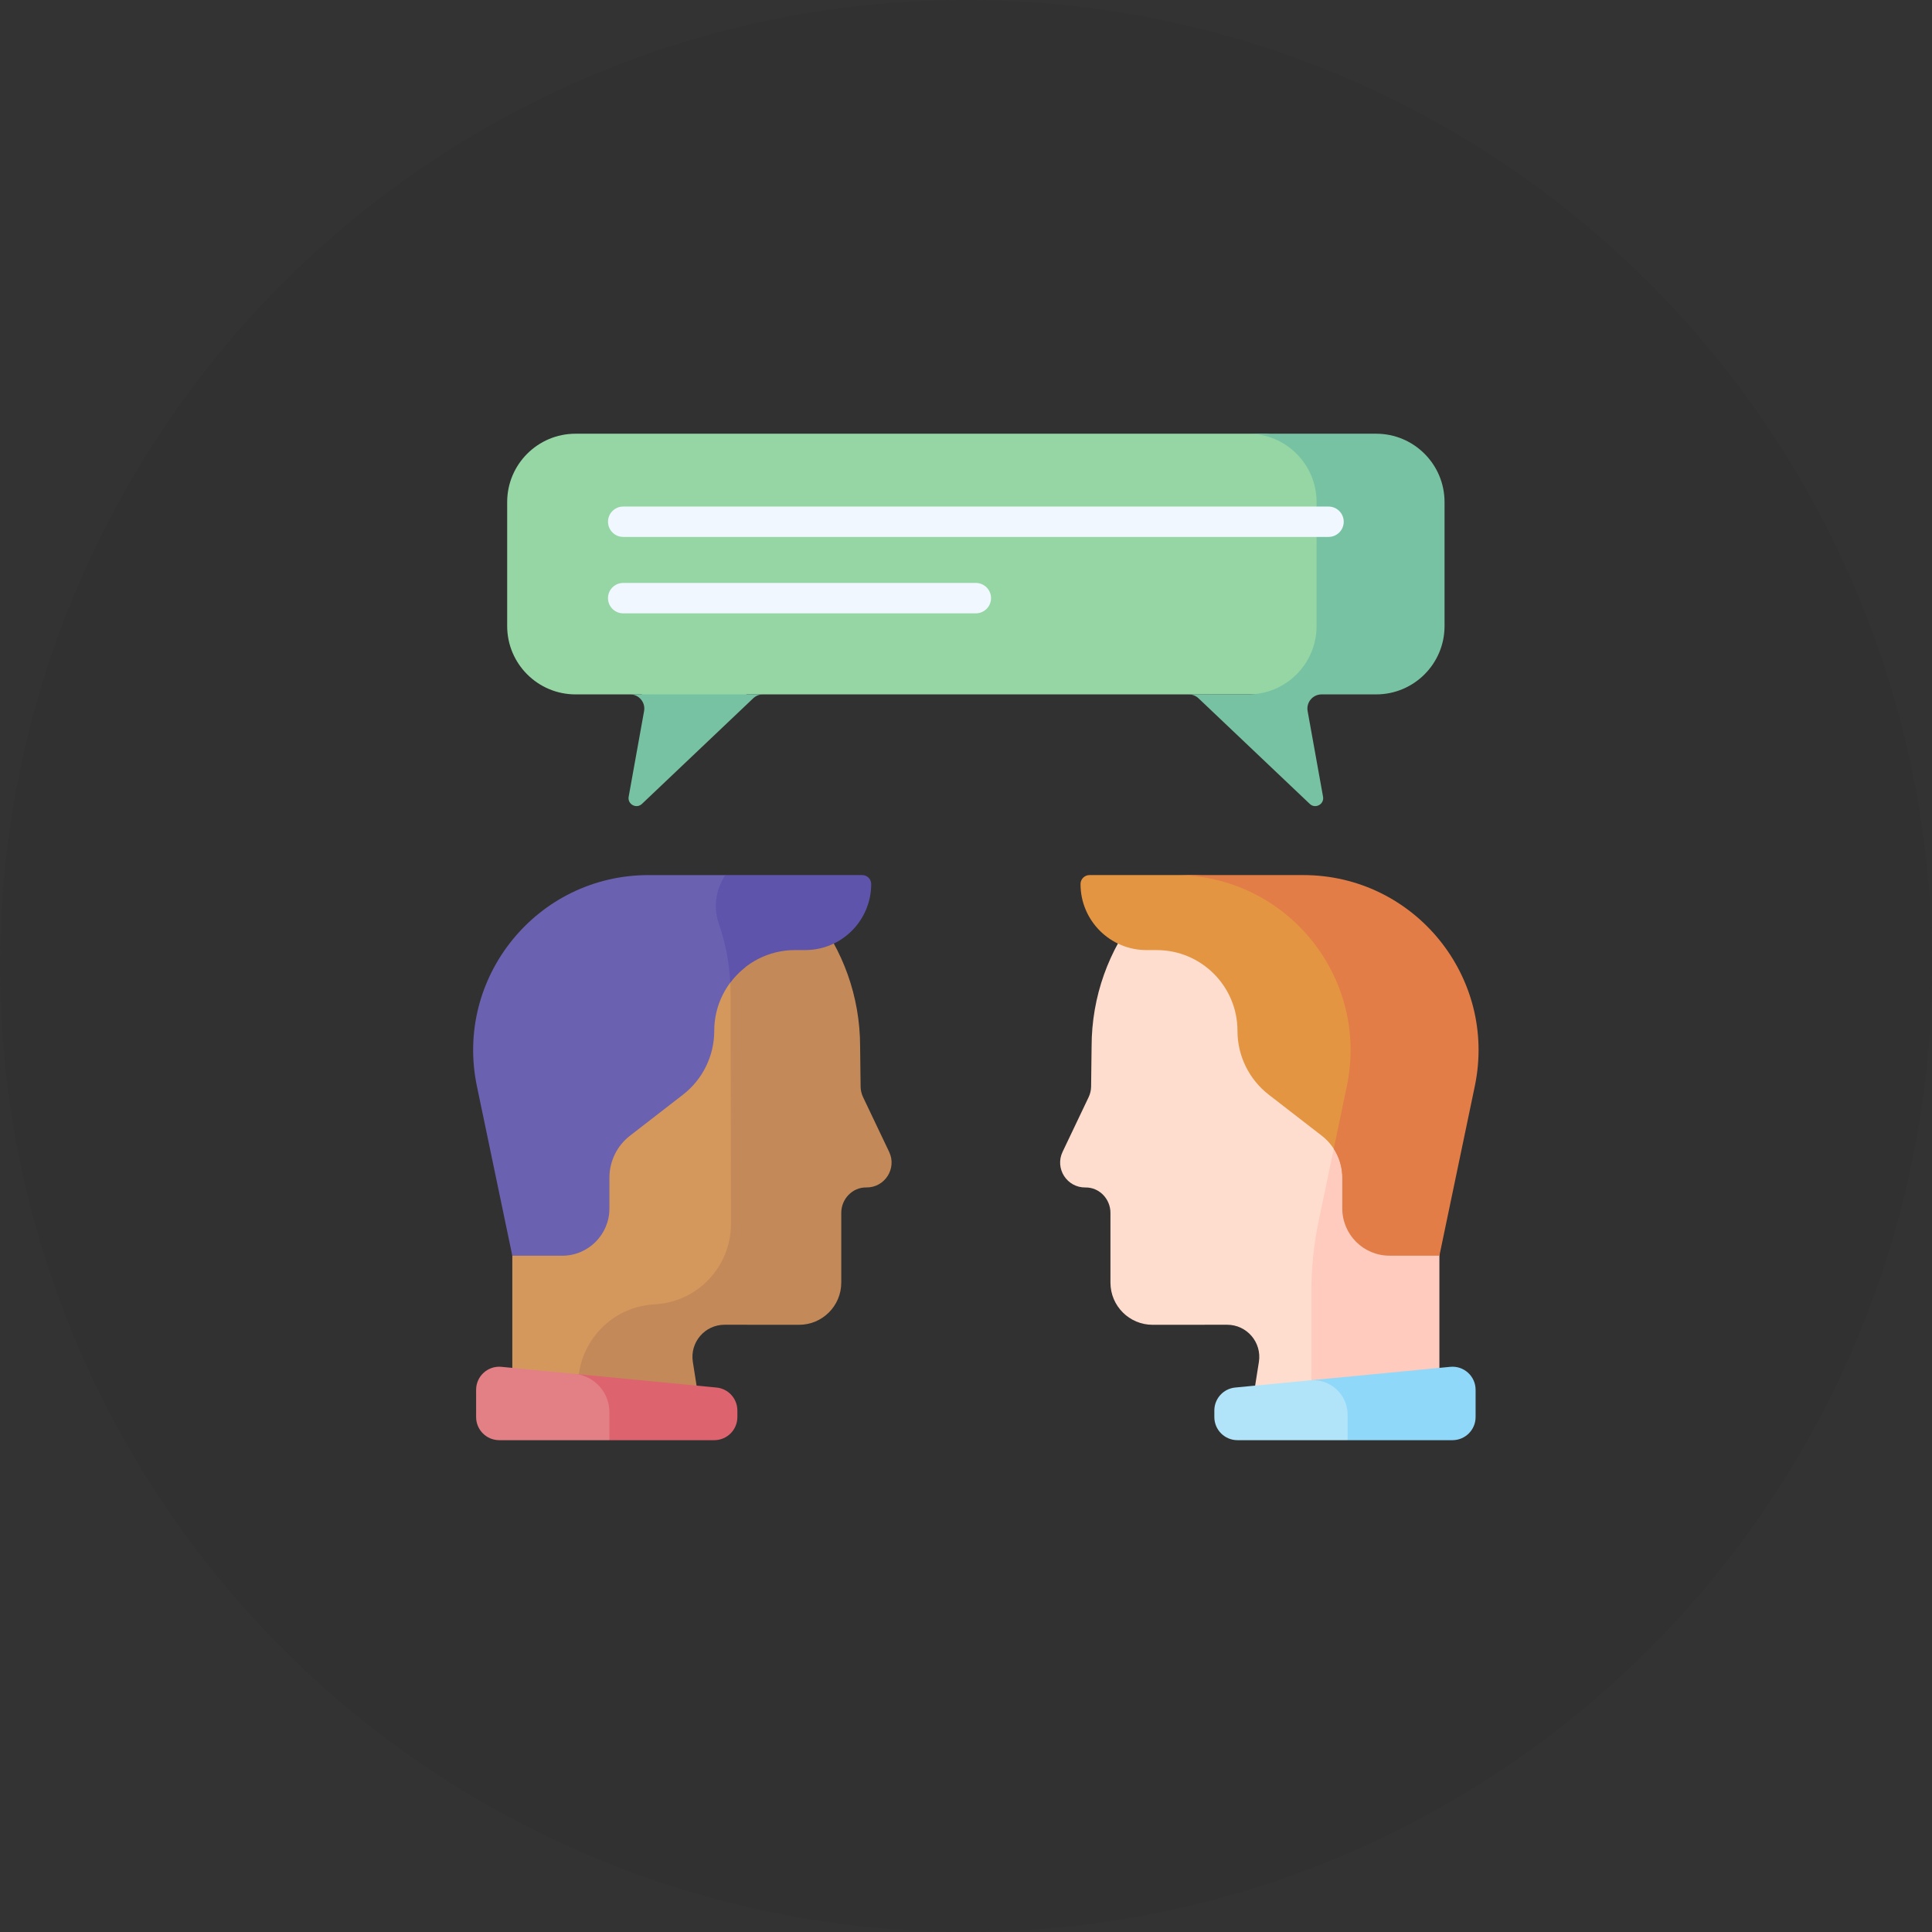 <svg width="98" height="98" viewBox="0 0 98 98" fill="none" xmlns="http://www.w3.org/2000/svg">
<rect x="0" y="0" width="98" height="98" fill="#333333" stroke="none"/>
<circle cx="49" cy="49" r="49" fill="#222222" fill-opacity="0.1"/>
<path d="M63.986 22H29.195C27.279 22 25.726 23.553 25.726 25.469V31.755C25.726 33.67 27.279 35.223 29.195 35.223H32.549L33.122 35.794H37.186L37.871 35.223H63.986C65.902 35.223 67.455 33.67 67.455 31.755V25.469C67.455 23.553 65.902 22 63.986 22V22Z" fill="#95D6A4"/>
<path d="M31.964 35.223C32.412 35.223 32.75 35.629 32.671 36.069L31.889 40.413C31.82 40.797 32.281 41.045 32.563 40.777L38.206 35.421C38.34 35.294 38.517 35.223 38.701 35.223H31.964Z" fill="#78C2A4"/>
<path d="M69.805 22H63.313C65.229 22 66.782 23.553 66.782 25.469V31.755C66.782 33.67 65.229 35.223 63.313 35.223H60.299C60.483 35.223 60.66 35.294 60.794 35.421L66.437 40.777C66.719 41.046 67.18 40.797 67.111 40.413L66.329 36.07C66.25 35.629 66.588 35.223 67.037 35.223H69.805C71.721 35.223 73.274 33.67 73.274 31.755V25.469C73.274 23.553 71.721 22 69.805 22V22Z" fill="#78C2A4"/>
<path d="M29.733 71.705C29.273 69.143 31.165 66.758 33.764 66.624C36.064 66.505 37.867 64.604 37.863 62.301L37.843 49.955C37.843 49.434 37.802 48.825 37.709 48.211C37.57 47.302 37.387 46.742 37.251 46.307H32.382C28.85 46.307 25.987 49.17 25.987 52.703V72.007H29.787L29.733 71.705Z" fill="#D5985C"/>
<path d="M45.101 58.427L43.777 55.648C43.699 55.483 43.657 55.303 43.654 55.12L43.629 53.087C43.629 50.532 42.744 48.17 41.263 46.307H36.333C36.357 46.487 36.398 46.666 36.459 46.842C36.847 47.961 37.058 49.161 37.058 50.407L37.077 62.076C37.081 64.253 35.377 66.05 33.203 66.162C30.746 66.289 28.957 68.543 29.392 70.965L29.58 72.007H35.606L35.144 69.082C34.987 68.092 35.752 67.196 36.755 67.197L40.531 67.2C41.713 67.201 42.672 66.243 42.673 65.061L42.673 61.522C42.673 60.818 43.238 60.223 43.941 60.233C44.879 60.248 45.504 59.272 45.101 58.427Z" fill="#C38959"/>
<path d="M30.913 61.301V59.737C30.913 58.904 31.298 58.118 31.957 57.608L34.642 55.529C35.644 54.754 36.23 53.558 36.23 52.29C36.23 50.979 36.847 49.812 37.806 49.062C37.784 48.786 37.752 48.501 37.709 48.213C37.487 46.762 37.153 46.2 37.076 45.62H37.077C37.035 45.297 37.048 44.972 37.114 44.657L36.794 44.389H32.893C27.252 44.389 23.038 49.575 24.191 55.096L25.987 63.696H28.517C29.84 63.696 30.913 62.624 30.913 61.301Z" fill="#6B61B1"/>
<path d="M43.736 44.388H36.794C36.308 45.111 36.171 46.012 36.459 46.843C36.788 47.791 36.988 48.797 37.042 49.841C37.789 48.84 38.982 48.192 40.326 48.192H40.843C42.692 48.192 44.191 46.693 44.191 44.844C44.191 44.592 43.987 44.388 43.736 44.388Z" fill="#5E54AC"/>
<path d="M29.815 69.753L25.435 69.332C24.747 69.266 24.151 69.806 24.151 70.497V71.881C24.151 72.528 24.676 73.052 25.323 73.052H30.911L31.235 72.562V71.63C31.235 70.739 30.636 69.986 29.815 69.753Z" fill="#E28086"/>
<path d="M36.344 70.382L29.243 69.698C30.19 69.837 30.911 70.651 30.911 71.629V73.052H36.232C36.879 73.052 37.403 72.528 37.403 71.881V71.547C37.403 70.944 36.944 70.439 36.344 70.382Z" fill="#DD636E"/>
<path d="M63.394 72.007H67.219V65.462C67.219 64.287 67.34 63.115 67.58 61.965L68.352 58.271L69.015 55.095C69.713 51.75 68.442 48.38 65.834 46.307H57.737C56.256 48.17 55.371 50.533 55.371 53.088L55.346 55.121C55.343 55.303 55.301 55.483 55.223 55.648L53.899 58.427C53.496 59.273 54.121 60.248 55.059 60.234C55.763 60.223 56.327 60.818 56.327 61.522L56.327 65.061C56.328 66.244 57.287 67.202 58.469 67.2L62.245 67.197C63.248 67.197 64.013 68.092 63.857 69.082L63.394 72.007Z" fill="#FFDDCE"/>
<path d="M66.618 46.307H65.136C67.656 48.31 69.039 51.637 68.317 55.095L66.882 61.965C66.642 63.115 66.521 64.287 66.521 65.462V72.007H73.013V52.703C73.013 49.171 70.15 46.307 66.618 46.307Z" fill="#FFCBBE"/>
<path d="M68.082 59.565L68.352 58.271L69.015 55.095C69.713 51.75 68.442 48.38 65.834 46.308C64.33 45.112 62.421 44.388 60.313 44.388H55.264C55.013 44.388 54.809 44.592 54.809 44.844C54.809 46.693 56.308 48.193 58.157 48.193H58.674C60.936 48.193 62.77 50.027 62.77 52.289C62.77 53.556 63.356 54.752 64.358 55.528L67.043 57.607C67.657 58.081 68.033 58.796 68.082 59.565Z" fill="#E49542"/>
<path d="M66.107 44.388H59.615C65.256 44.388 69.47 49.573 68.317 55.095L67.654 58.271C67.933 58.702 68.087 59.209 68.087 59.736V61.299C68.087 62.622 69.16 63.694 70.483 63.694H73.013L74.809 55.095C75.962 49.573 71.748 44.388 66.107 44.388Z" fill="#E27D47"/>
<path d="M66.779 69.985L62.656 70.382C62.056 70.439 61.597 70.944 61.597 71.547V71.881C61.597 72.528 62.122 73.052 62.768 73.052H68.357L68.44 72.787V71.75C68.44 70.8 67.696 70.041 66.779 69.985Z" fill="#B1E4F9"/>
<path d="M73.565 69.332L66.486 70.013C67.494 69.946 68.357 70.744 68.357 71.762V73.052H73.677C74.324 73.052 74.849 72.528 74.849 71.881V70.497C74.849 69.806 74.253 69.266 73.565 69.332Z" fill="#90D8F9"/>
<path d="M67.39 27.235H31.611C31.186 27.235 30.841 26.89 30.841 26.465C30.841 26.04 31.186 25.695 31.611 25.695H67.39C67.815 25.695 68.16 26.04 68.16 26.465C68.16 26.89 67.815 27.235 67.39 27.235Z" fill="#F0F7FF"/>
<path d="M49.5 31.111H31.611C31.185 31.111 30.84 30.766 30.84 30.34C30.84 29.915 31.185 29.57 31.611 29.57H49.5C49.925 29.57 50.27 29.915 50.27 30.34C50.27 30.766 49.925 31.111 49.5 31.111Z" fill="#F0F7FF"/>
</svg>
